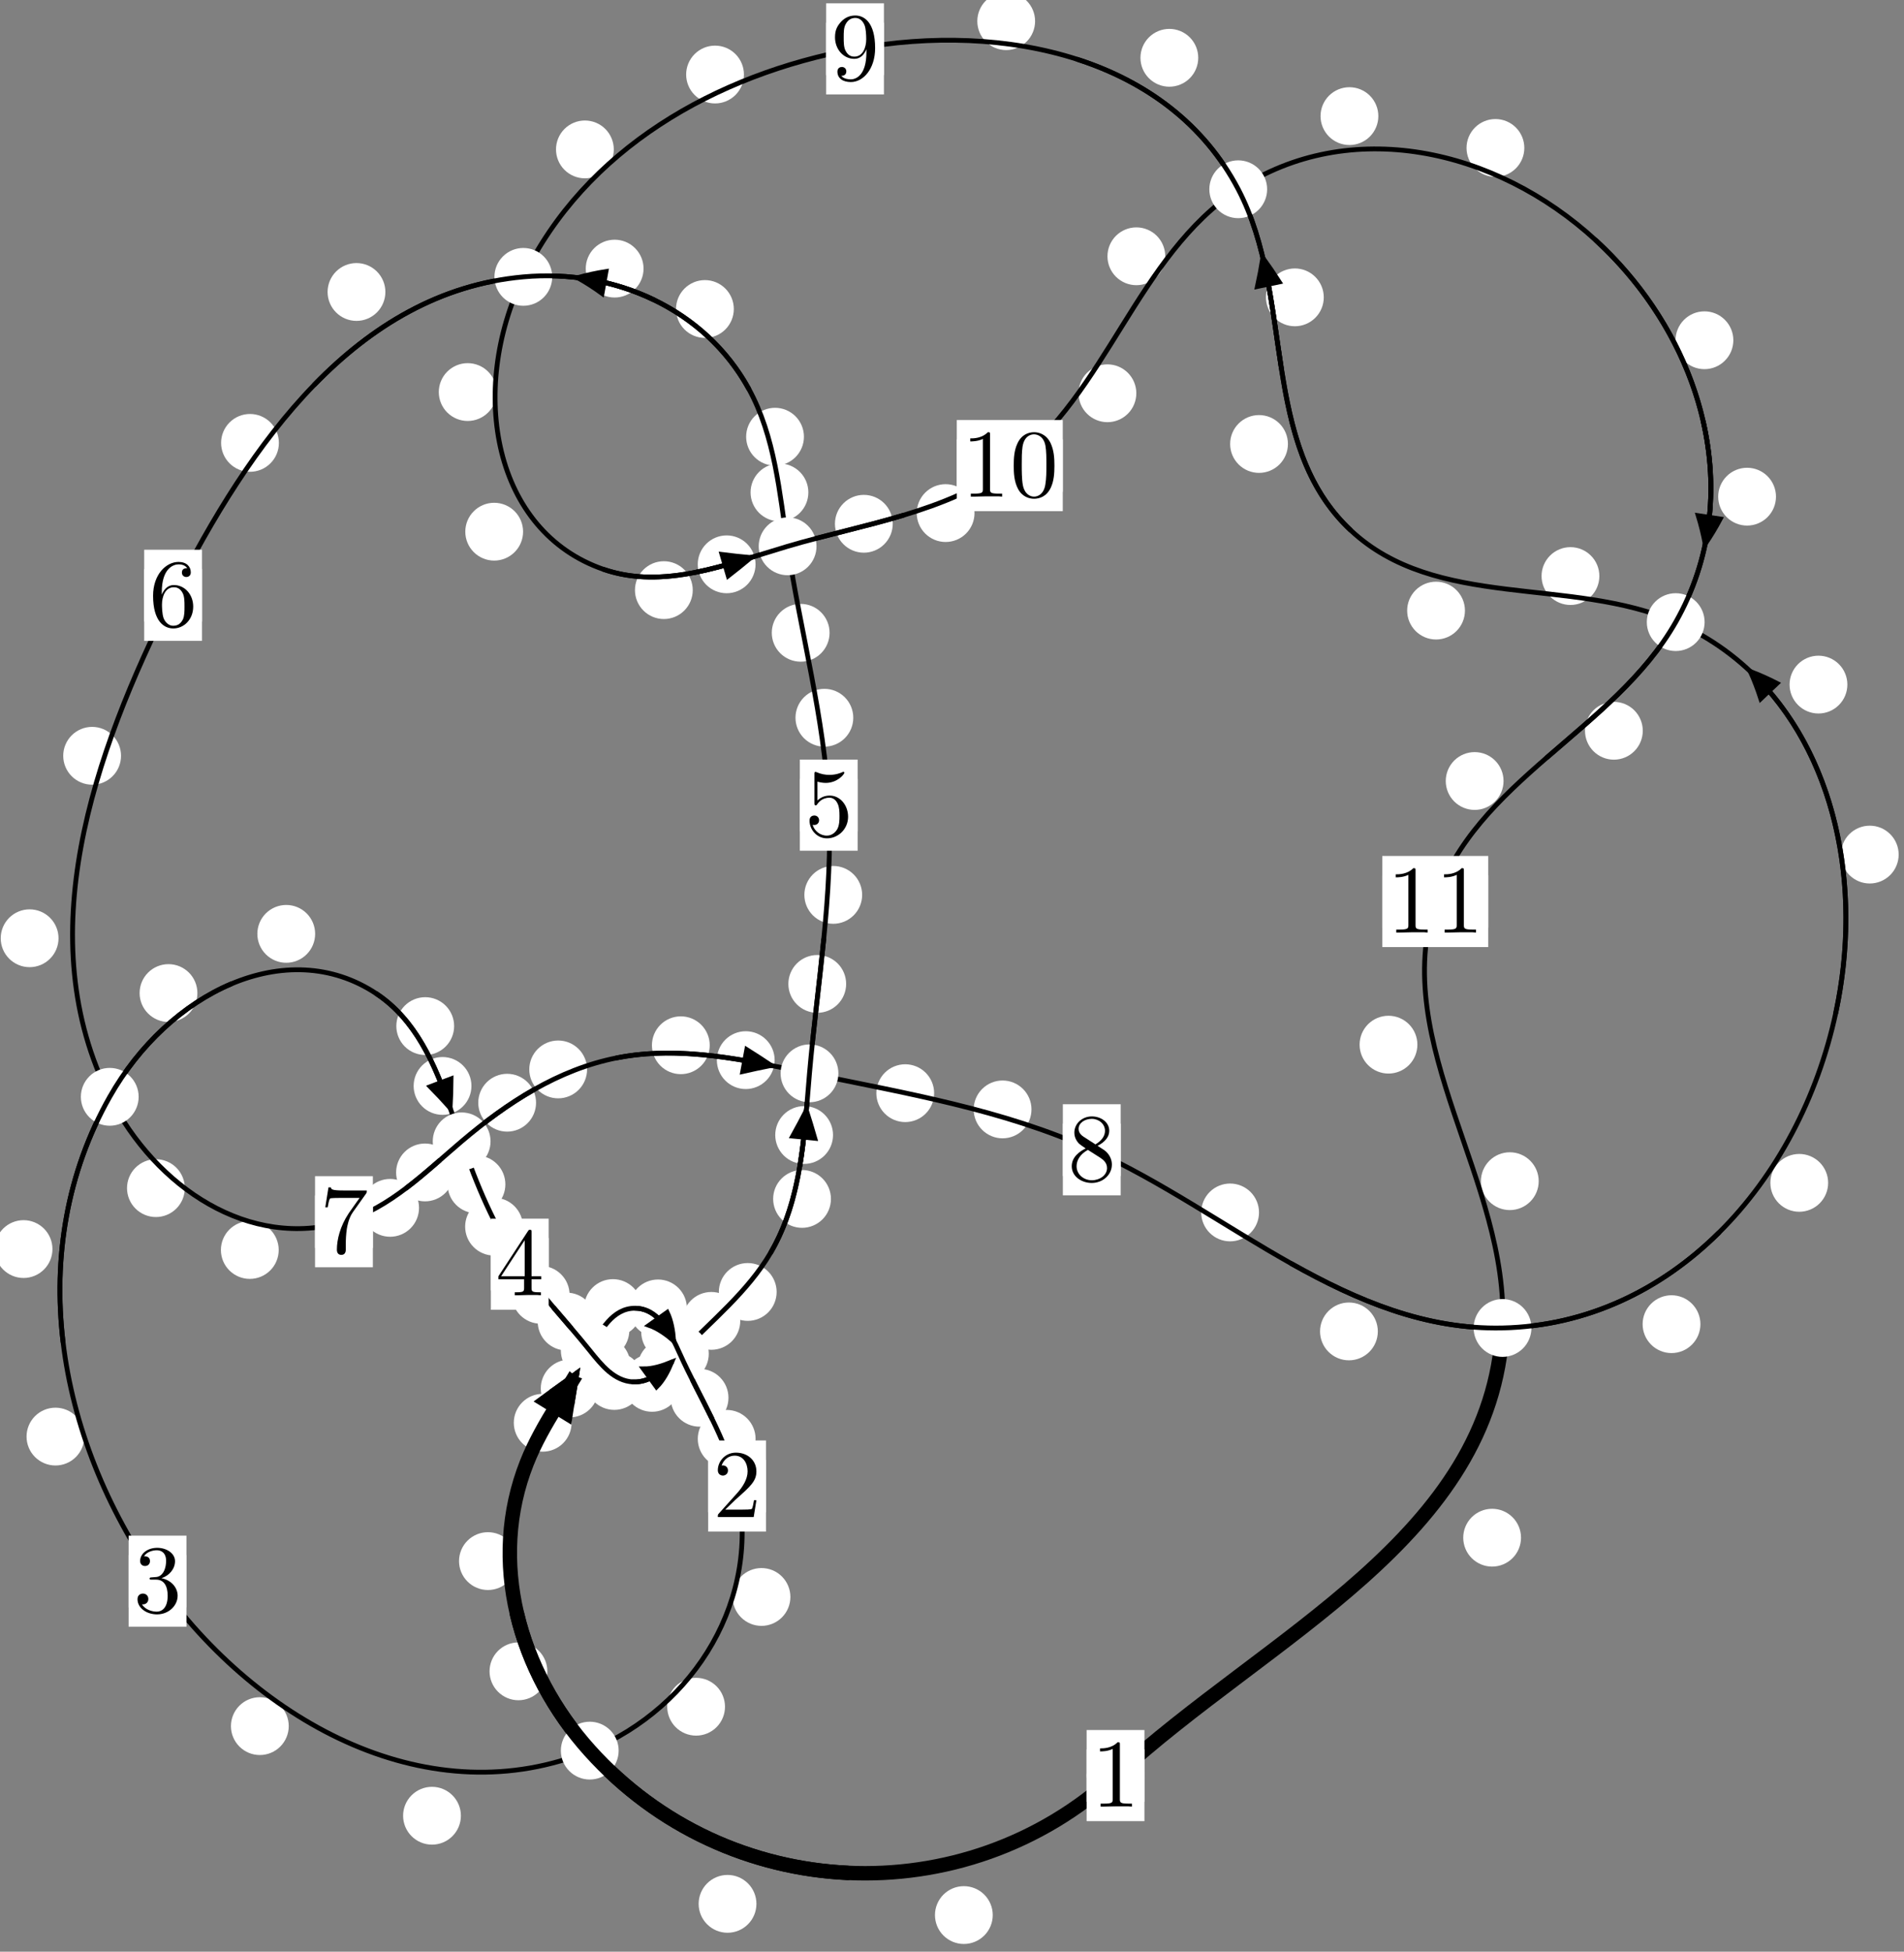 <?xml version="1.0"?>
<!-- Created by MetaPost 1.999 on 2021.07.06:0014 -->
<svg version="1.1" xmlns="http://www.w3.org/2000/svg" xmlns:xlink="http://www.w3.org/1999/xlink" width="196.937" height="201.791" viewBox="0 0 196.937 201.791">
<rect x="0" y="0" width="196.937" height="201.791" fill="#808080" stroke="none"/>
<!-- Original BoundingBox: -61.552109 -19.990860 135.385269 181.799789 -->
  <defs>
    <g transform="scale(0.01,0.01)" id="GLYPHcmr10_48">
      <path style="fill-rule: evenodd;" d="M460 -320C460 -400,455 -480,420 -554C374 -650,292 -666,250 -666C190 -666,117 -640,76 -547C44 -478,39 -400,39 -320C39 -245,43 -155,84 -79C127 2,200 22,249 22C303 22,379 1,423 -94C455 -163,460 -241,460 -320M249 -0C210 -0,151 -25,133 -121C122 -181,122 -273,122 -332C122 -396,122 -462,130 -516C149 -635,224 -644,249 -644C282 -644,348 -626,367 -527C377 -471,377 -395,377 -332C377 -257,377 -189,366 -125C351 -30,294 -0,249 -0"></path>
    </g>
    <g transform="scale(0.01,0.01)" id="GLYPHcmr10_49">
      <path style="fill-rule: evenodd;" d="M294 -640C294 -664,294 -666,271 -666C209 -602,121 -602,89 -602L89 -571C109 -571,168 -571,220 -597L220 -79C220 -43,217 -31,127 -31L95 -31L95 -0L257 -0L130 -3L217 -3L257 -3L297 -3L384 -3L419 -0L419 -31L387 -31C297 -31,294 -42,294 -79"></path>
    </g>
    <g transform="scale(0.01,0.01)" id="GLYPHcmr10_50">
      <path style="fill-rule: evenodd;" d="M127 -77L233 -180C389 -318,449 -372,449 -472C449 -586,359 -666,237 -666C124 -666,50 -574,50 -485C50 -429,100 -429,103 -429C120 -429,155 -441,155 -482C155 -508,137 -534,102 -534C94 -534,92 -534,89 -533C112 -598,166 -635,224 -635C315 -635,358 -554,358 -472C358 -392,308 -313,253 -251L61 -37C50 -26,50 -24,50 -0L421 -0L449 -174L424 -174C419 -144,412 -100,402 -85C395 -77,329 -77,307 -77"></path>
    </g>
    <g transform="scale(0.01,0.01)" id="GLYPHcmr10_51">
      <path style="fill-rule: evenodd;" d="M290 -352C372 -379,430 -449,430 -528C430 -610,342 -666,246 -666C145 -666,69 -606,69 -530C69 -497,91 -478,120 -478C151 -478,171 -500,171 -529C171 -579,124 -579,109 -579C140 -628,206 -641,242 -641C283 -641,338 -619,338 -529C338 -517,336 -459,310 -415C280 -367,246 -364,221 -363C213 -362,189 -360,182 -360C174 -359,167 -358,167 -348C167 -337,174 -337,191 -337L235 -337C317 -337,354 -269,354 -171C354 -35,285 -6,241 -6C198 -6,123 -23,88 -82C123 -77,154 -99,154 -137C154 -173,127 -193,98 -193C74 -193,42 -179,42 -135C42 -44,135 22,244 22C366 22,457 -69,457 -171C457 -253,394 -331,290 -352"></path>
    </g>
    <g transform="scale(0.01,0.01)" id="GLYPHcmr10_52">
      <path style="fill-rule: evenodd;" d="M294 -165L294 -78C294 -42,292 -31,218 -31L197 -31L197 -0L332 -0L238 -3L290 -3L332 -3L374 -3L427 -3L468 -0L468 -31L447 -31C373 -31,371 -42,371 -78L371 -165L471 -165L471 -196L371 -196L371 -651C371 -671,371 -677,355 -677C346 -677,343 -677,335 -665L28 -196L28 -165M300 -196L56 -196L300 -569"></path>
    </g>
    <g transform="scale(0.01,0.01)" id="GLYPHcmr10_53">
      <path style="fill-rule: evenodd;" d="M449 -201C449 -320,367 -420,259 -420C211 -420,168 -404,132 -369L132 -564C152 -558,185 -551,217 -551C340 -551,410 -642,410 -655C410 -661,407 -666,400 -666C399 -666,397 -666,392 -663C372 -654,323 -634,256 -634C216 -634,170 -641,123 -662C115 -665,113 -665,111 -665C101 -665,101 -657,101 -641L101 -345C101 -327,101 -319,115 -319C122 -319,124 -322,128 -328C139 -344,176 -398,257 -398C309 -398,334 -352,342 -334C358 -297,360 -258,360 -208C360 -173,360 -113,336 -71C312 -32,275 -6,229 -6C156 -6,99 -59,82 -118C85 -117,88 -116,99 -116C132 -116,149 -141,149 -165C149 -189,132 -214,99 -214C85 -214,50 -207,50 -161C50 -75,119 22,231 22C347 22,449 -74,449 -201"></path>
    </g>
    <g transform="scale(0.01,0.01)" id="GLYPHcmr10_54">
      <path style="fill-rule: evenodd;" d="M132 -328L132 -352C132 -605,256 -641,307 -641C331 -641,373 -635,395 -601C380 -601,340 -601,340 -556C340 -525,364 -510,386 -510C402 -510,432 -519,432 -558C432 -618,388 -666,305 -666C177 -666,42 -537,42 -316C42 -49,158 22,251 22C362 22,457 -72,457 -204C457 -331,368 -427,257 -427C189 -427,152 -376,132 -328M251 -6C188 -6,158 -66,152 -81C134 -128,134 -208,134 -226C134 -304,166 -404,256 -404C272 -404,318 -404,349 -342C367 -305,367 -254,367 -205C367 -157,367 -107,350 -71C320 -11,274 -6,251 -6"></path>
    </g>
    <g transform="scale(0.01,0.01)" id="GLYPHcmr10_55">
      <path style="fill-rule: evenodd;" d="M476 -609C485 -621,485 -623,485 -644L242 -644C120 -644,118 -657,114 -676L89 -676L56 -470L81 -470C84 -486,93 -549,106 -561C113 -567,191 -567,204 -567L411 -567C400 -551,321 -442,299 -409C209 -274,176 -135,176 -33C176 -23,176 22,222 22C268 22,268 -23,268 -33L268 -84C268 -139,271 -194,279 -248C283 -271,297 -357,341 -419"></path>
    </g>
    <g transform="scale(0.01,0.01)" id="GLYPHcmr10_56">
      <path style="fill-rule: evenodd;" d="M163 -457C117 -487,113 -521,113 -538C113 -599,178 -641,249 -641C322 -641,386 -589,386 -517C386 -460,347 -412,287 -377M309 -362C381 -399,430 -451,430 -517C430 -609,341 -666,250 -666C150 -666,69 -592,69 -499C69 -481,71 -436,113 -389C124 -377,161 -352,186 -335C128 -306,42 -250,42 -151C42 -45,144 22,249 22C362 22,457 -61,457 -168C457 -204,446 -249,408 -291C389 -312,373 -322,309 -362M209 -320L332 -242C360 -223,407 -193,407 -132C407 -58,332 -6,250 -6C164 -6,92 -68,92 -151C92 -209,124 -273,209 -320"></path>
    </g>
    <g transform="scale(0.01,0.01)" id="GLYPHcmr10_57">
      <path style="fill-rule: evenodd;" d="M367 -318L367 -286C367 -52,263 -6,205 -6C188 -6,134 -8,107 -42C151 -42,159 -71,159 -88C159 -119,135 -134,113 -134C97 -134,67 -125,67 -86C67 -19,121 22,206 22C335 22,457 -114,457 -329C457 -598,342 -666,253 -666C198 -666,149 -648,106 -603C65 -558,42 -516,42 -441C42 -316,130 -218,242 -218C303 -218,344 -260,367 -318M243 -241C227 -241,181 -241,150 -304C132 -341,132 -391,132 -440C132 -494,132 -541,153 -578C180 -628,218 -641,253 -641C299 -641,332 -607,349 -562C361 -530,365 -467,365 -421C365 -338,331 -241,243 -241"></path>
    </g>
  </defs>
  <path d="M102.683 198.002C102.683 197.209,102.368 196.449,101.808 195.889C101.247 195.328,100.487 195.013,99.694 195.013C98.902 195.013,98.142 195.328,97.581 195.889C97.021 196.449,96.706 197.209,96.706 198.002C96.706 198.795,97.021 199.555,97.581 200.115C98.142 200.676,98.902 200.991,99.694 200.991C100.487 200.991,101.247 200.676,101.808 200.115C102.368 199.555,102.683 198.795,102.683 198.002Z" style="fill: rgb(100%,100%,100%);stroke: none;"></path>
  <path d="M118.371 183.581C118.371 182.788,118.056 182.028,117.496 181.468C116.935 180.907,116.175 180.592,115.382 180.592C114.59 180.592,113.829 180.907,113.269 181.468C112.708 182.028,112.394 182.788,112.394 183.581C112.394 184.374,112.708 185.134,113.269 185.694C113.829 186.255,114.59 186.57,115.382 186.57C116.175 186.57,116.935 186.255,117.496 185.694C118.056 185.134,118.371 184.374,118.371 183.581Z" style="fill: rgb(100%,100%,100%);stroke: none;"></path>
  <path d="M56.613 172.801C56.613 172.008,56.298 171.248,55.738 170.688C55.177 170.127,54.417 169.812,53.624 169.812C52.832 169.812,52.071 170.127,51.511 170.688C50.95 171.248,50.636 172.008,50.636 172.801C50.636 173.594,50.95 174.354,51.511 174.914C52.071 175.475,52.832 175.79,53.624 175.79C54.417 175.79,55.177 175.475,55.738 174.914C56.298 174.354,56.613 173.594,56.613 172.801Z" style="fill: rgb(100%,100%,100%);stroke: none;"></path>
  <path d="M78.24 196.842C78.24 196.049,77.925 195.289,77.365 194.729C76.804 194.168,76.044 193.853,75.252 193.853C74.459 193.853,73.699 194.168,73.138 194.729C72.578 195.289,72.263 196.049,72.263 196.842C72.263 197.635,72.578 198.395,73.138 198.955C73.699 199.516,74.459 199.831,75.252 199.831C76.044 199.831,76.804 199.516,77.365 198.955C77.925 198.395,78.24 197.635,78.24 196.842Z" style="fill: rgb(100%,100%,100%);stroke: none;"></path>
  <path d="M59.122 147.102C59.122 146.31,58.807 145.55,58.246 144.989C57.686 144.429,56.926 144.114,56.133 144.114C55.34 144.114,54.58 144.429,54.02 144.989C53.459 145.55,53.144 146.31,53.144 147.102C53.144 147.895,53.459 148.655,54.02 149.216C54.58 149.776,55.34 150.091,56.133 150.091C56.926 150.091,57.686 149.776,58.246 149.216C58.807 148.655,59.122 147.895,59.122 147.102Z" style="fill: rgb(100%,100%,100%);stroke: none;"></path>
  <path d="M53.457 161.405C53.457 160.612,53.142 159.852,52.581 159.292C52.021 158.731,51.261 158.416,50.468 158.416C49.675 158.416,48.915 158.731,48.355 159.292C47.794 159.852,47.479 160.612,47.479 161.405C47.479 162.198,47.794 162.958,48.355 163.518C48.915 164.079,49.675 164.394,50.468 164.394C51.261 164.394,52.021 164.079,52.581 163.518C53.142 162.958,53.457 162.198,53.457 161.405Z" style="fill: rgb(100%,100%,100%);stroke: none;"></path>
  <path d="M65.093 137.539C65.093 136.747,64.779 135.986,64.218 135.426C63.658 134.865,62.897 134.55,62.105 134.55C61.312 134.55,60.552 134.865,59.991 135.426C59.431 135.986,59.116 136.747,59.116 137.539C59.116 138.332,59.431 139.092,59.991 139.653C60.552 140.213,61.312 140.528,62.105 140.528C62.897 140.528,63.658 140.213,64.218 139.653C64.779 139.092,65.093 138.332,65.093 137.539Z" style="fill: rgb(100%,100%,100%);stroke: none;"></path>
  <path d="M61.911 143.557C61.911 142.764,61.597 142.004,61.036 141.444C60.476 140.883,59.715 140.568,58.923 140.568C58.13 140.568,57.37 140.883,56.809 141.444C56.249 142.004,55.934 142.764,55.934 143.557C55.934 144.35,56.249 145.11,56.809 145.67C57.37 146.231,58.13 146.546,58.923 146.546C59.715 146.546,60.476 146.231,61.036 145.67C61.597 145.11,61.911 144.35,61.911 143.557Z" style="fill: rgb(100%,100%,100%);stroke: none;"></path>
  <path d="M71.05 135.28C71.05 134.487,70.735 133.727,70.174 133.167C69.614 132.606,68.854 132.291,68.061 132.291C67.268 132.291,66.508 132.606,65.948 133.167C65.387 133.727,65.072 134.487,65.072 135.28C65.072 136.073,65.387 136.833,65.948 137.393C66.508 137.954,67.268 138.269,68.061 138.269C68.854 138.269,69.614 137.954,70.174 137.393C70.735 136.833,71.05 136.073,71.05 135.28Z" style="fill: rgb(100%,100%,100%);stroke: none;"></path>
  <path d="M66.389 135.243C66.389 134.45,66.074 133.69,65.514 133.13C64.953 132.569,64.193 132.254,63.4 132.254C62.608 132.254,61.847 132.569,61.287 133.13C60.726 133.69,60.412 134.45,60.412 135.243C60.412 136.036,60.726 136.796,61.287 137.356C61.847 137.917,62.608 138.232,63.4 138.232C64.193 138.232,64.953 137.917,65.514 137.356C66.074 136.796,66.389 136.036,66.389 135.243Z" style="fill: rgb(100%,100%,100%);stroke: none;"></path>
  <path d="M75.347 144.517C75.347 143.725,75.032 142.964,74.471 142.404C73.911 141.843,73.151 141.529,72.358 141.529C71.565 141.529,70.805 141.843,70.245 142.404C69.684 142.964,69.369 143.725,69.369 144.517C69.369 145.31,69.684 146.07,70.245 146.631C70.805 147.191,71.565 147.506,72.358 147.506C73.151 147.506,73.911 147.191,74.471 146.631C75.032 146.07,75.347 145.31,75.347 144.517Z" style="fill: rgb(100%,100%,100%);stroke: none;"></path>
  <path d="M72.304 137.723C72.304 136.93,71.99 136.17,71.429 135.609C70.869 135.049,70.108 134.734,69.316 134.734C68.523 134.734,67.763 135.049,67.202 135.609C66.642 136.17,66.327 136.93,66.327 137.723C66.327 138.515,66.642 139.275,67.202 139.836C67.763 140.396,68.523 140.711,69.316 140.711C70.108 140.711,70.869 140.396,71.429 139.836C71.99 139.275,72.304 138.515,72.304 137.723Z" style="fill: rgb(100%,100%,100%);stroke: none;"></path>
  <path d="M81.753 165.113C81.753 164.32,81.438 163.56,80.877 162.999C80.317 162.439,79.557 162.124,78.764 162.124C77.971 162.124,77.211 162.439,76.651 162.999C76.09 163.56,75.775 164.32,75.775 165.113C75.775 165.905,76.09 166.666,76.651 167.226C77.211 167.787,77.971 168.102,78.764 168.102C79.557 168.102,80.317 167.787,80.877 167.226C81.438 166.666,81.753 165.905,81.753 165.113Z" style="fill: rgb(100%,100%,100%);stroke: none;"></path>
  <path d="M78.152 148.765C78.152 147.972,77.837 147.212,77.276 146.651C76.716 146.091,75.956 145.776,75.163 145.776C74.37 145.776,73.61 146.091,73.05 146.651C72.489 147.212,72.174 147.972,72.174 148.765C72.174 149.557,72.489 150.317,73.05 150.878C73.61 151.438,74.37 151.753,75.163 151.753C75.956 151.753,76.716 151.438,77.276 150.878C77.837 150.317,78.152 149.557,78.152 148.765Z" style="fill: rgb(100%,100%,100%);stroke: none;"></path>
  <path d="M47.672 187.732C47.672 186.939,47.357 186.179,46.796 185.619C46.236 185.058,45.476 184.743,44.683 184.743C43.89 184.743,43.13 185.058,42.57 185.619C42.009 186.179,41.694 186.939,41.694 187.732C41.694 188.525,42.009 189.285,42.57 189.845C43.13 190.406,43.89 190.721,44.683 190.721C45.476 190.721,46.236 190.406,46.796 189.845C47.357 189.285,47.672 188.525,47.672 187.732Z" style="fill: rgb(100%,100%,100%);stroke: none;"></path>
  <path d="M74.989 176.461C74.989 175.669,74.674 174.908,74.114 174.348C73.553 173.788,72.793 173.473,72.001 173.473C71.208 173.473,70.448 173.788,69.887 174.348C69.327 174.908,69.012 175.669,69.012 176.461C69.012 177.254,69.327 178.014,69.887 178.575C70.448 179.135,71.208 179.45,72.001 179.45C72.793 179.45,73.553 179.135,74.114 178.575C74.674 178.014,74.989 177.254,74.989 176.461Z" style="fill: rgb(100%,100%,100%);stroke: none;"></path>
  <path d="M8.723 148.531C8.723 147.739,8.408 146.978,7.848 146.418C7.287 145.857,6.527 145.543,5.735 145.543C4.942 145.543,4.182 145.857,3.621 146.418C3.061 146.978,2.746 147.739,2.746 148.531C2.746 149.324,3.061 150.084,3.621 150.645C4.182 151.205,4.942 151.52,5.735 151.52C6.527 151.52,7.287 151.205,7.848 150.645C8.408 150.084,8.723 149.324,8.723 148.531Z" style="fill: rgb(100%,100%,100%);stroke: none;"></path>
  <path d="M29.865 178.467C29.865 177.674,29.55 176.914,28.989 176.354C28.429 175.793,27.669 175.478,26.876 175.478C26.083 175.478,25.323 175.793,24.763 176.354C24.202 176.914,23.887 177.674,23.887 178.467C23.887 179.26,24.202 180.02,24.763 180.58C25.323 181.141,26.083 181.456,26.876 181.456C27.669 181.456,28.429 181.141,28.989 180.58C29.55 180.02,29.865 179.26,29.865 178.467Z" style="fill: rgb(100%,100%,100%);stroke: none;"></path>
  <path d="M20.417 102.674C20.417 101.881,20.102 101.121,19.542 100.561C18.981 100,18.221 99.685,17.428 99.685C16.636 99.685,15.875 100,15.315 100.561C14.755 101.121,14.44 101.881,14.44 102.674C14.44 103.467,14.755 104.227,15.315 104.787C15.875 105.348,16.636 105.663,17.428 105.663C18.221 105.663,18.981 105.348,19.542 104.787C20.102 104.227,20.417 103.467,20.417 102.674Z" style="fill: rgb(100%,100%,100%);stroke: none;"></path>
  <path d="M5.425 129.144C5.425 128.351,5.11 127.591,4.55 127.031C3.989 126.47,3.229 126.155,2.437 126.155C1.644 126.155,0.884 126.47,0.323 127.031C-0.237 127.591,-0.552 128.351,-0.552 129.144C-0.552 129.937,-0.237 130.697,0.323 131.257C0.884 131.818,1.644 132.133,2.437 132.133C3.229 132.133,3.989 131.818,4.55 131.257C5.11 130.697,5.425 129.937,5.425 129.144Z" style="fill: rgb(100%,100%,100%);stroke: none;"></path>
  <path d="M46.972 106.089C46.972 105.297,46.657 104.536,46.096 103.976C45.536 103.416,44.775 103.101,43.983 103.101C43.19 103.101,42.43 103.416,41.869 103.976C41.309 104.536,40.994 105.297,40.994 106.089C40.994 106.882,41.309 107.642,41.869 108.203C42.43 108.763,43.19 109.078,43.983 109.078C44.775 109.078,45.536 108.763,46.096 108.203C46.657 107.642,46.972 106.882,46.972 106.089Z" style="fill: rgb(100%,100%,100%);stroke: none;"></path>
  <path d="M32.596 96.553C32.596 95.761,32.281 95.001,31.721 94.44C31.16 93.88,30.4 93.565,29.607 93.565C28.815 93.565,28.054 93.88,27.494 94.44C26.933 95.001,26.619 95.761,26.619 96.553C26.619 97.346,26.933 98.106,27.494 98.667C28.054 99.227,28.815 99.542,29.607 99.542C30.4 99.542,31.16 99.227,31.721 98.667C32.281 98.106,32.596 97.346,32.596 96.553Z" style="fill: rgb(100%,100%,100%);stroke: none;"></path>
  <path d="M52.272 122.454C52.272 121.662,51.957 120.901,51.396 120.341C50.836 119.781,50.076 119.466,49.283 119.466C48.49 119.466,47.73 119.781,47.17 120.341C46.609 120.901,46.294 121.662,46.294 122.454C46.294 123.247,46.609 124.007,47.17 124.568C47.73 125.128,48.49 125.443,49.283 125.443C50.076 125.443,50.836 125.128,51.396 124.568C51.957 124.007,52.272 123.247,52.272 122.454Z" style="fill: rgb(100%,100%,100%);stroke: none;"></path>
  <path d="M48.763 112.277C48.763 111.484,48.448 110.724,47.887 110.163C47.327 109.603,46.567 109.288,45.774 109.288C44.981 109.288,44.221 109.603,43.661 110.163C43.1 110.724,42.785 111.484,42.785 112.277C42.785 113.069,43.1 113.829,43.661 114.39C44.221 114.95,44.981 115.265,45.774 115.265C46.567 115.265,47.327 114.95,47.887 114.39C48.448 113.829,48.763 113.069,48.763 112.277Z" style="fill: rgb(100%,100%,100%);stroke: none;"></path>
  <path d="M58.915 133.872C58.915 133.079,58.6 132.319,58.039 131.759C57.479 131.198,56.719 130.883,55.926 130.883C55.133 130.883,54.373 131.198,53.813 131.759C53.252 132.319,52.937 133.079,52.937 133.872C52.937 134.665,53.252 135.425,53.813 135.985C54.373 136.546,55.133 136.861,55.926 136.861C56.719 136.861,57.479 136.546,58.039 135.985C58.6 135.425,58.915 134.665,58.915 133.872Z" style="fill: rgb(100%,100%,100%);stroke: none;"></path>
  <path d="M54.089 126.825C54.089 126.033,53.774 125.272,53.213 124.712C52.653 124.151,51.893 123.837,51.1 123.837C50.307 123.837,49.547 124.151,48.987 124.712C48.426 125.272,48.111 126.033,48.111 126.825C48.111 127.618,48.426 128.378,48.987 128.939C49.547 129.499,50.307 129.814,51.1 129.814C51.893 129.814,52.653 129.499,53.213 128.939C53.774 128.378,54.089 127.618,54.089 126.825Z" style="fill: rgb(100%,100%,100%);stroke: none;"></path>
  <path d="M65.204 141.145C65.204 140.353,64.889 139.593,64.328 139.032C63.768 138.472,63.008 138.157,62.215 138.157C61.422 138.157,60.662 138.472,60.102 139.032C59.541 139.593,59.226 140.353,59.226 141.145C59.226 141.938,59.541 142.698,60.102 143.259C60.662 143.819,61.422 144.134,62.215 144.134C63.008 144.134,63.768 143.819,64.328 143.259C64.889 142.698,65.204 141.938,65.204 141.145Z" style="fill: rgb(100%,100%,100%);stroke: none;"></path>
  <path d="M61.594 136.638C61.594 135.845,61.279 135.085,60.718 134.524C60.158 133.964,59.398 133.649,58.605 133.649C57.812 133.649,57.052 133.964,56.492 134.524C55.931 135.085,55.616 135.845,55.616 136.638C55.616 137.43,55.931 138.191,56.492 138.751C57.052 139.312,57.812 139.627,58.605 139.627C59.398 139.627,60.158 139.312,60.718 138.751C61.279 138.191,61.594 137.43,61.594 136.638Z" style="fill: rgb(100%,100%,100%);stroke: none;"></path>
  <path d="M70.435 142.977C70.435 142.184,70.12 141.424,69.56 140.863C68.999 140.303,68.239 139.988,67.446 139.988C66.654 139.988,65.894 140.303,65.333 140.863C64.773 141.424,64.458 142.184,64.458 142.977C64.458 143.769,64.773 144.53,65.333 145.09C65.894 145.65,66.654 145.965,67.446 145.965C68.239 145.965,68.999 145.65,69.56 145.09C70.12 144.53,70.435 143.769,70.435 142.977Z" style="fill: rgb(100%,100%,100%);stroke: none;"></path>
  <path d="M66.527 142.781C66.527 141.989,66.212 141.229,65.652 140.668C65.091 140.108,64.331 139.793,63.539 139.793C62.746 139.793,61.986 140.108,61.425 140.668C60.865 141.229,60.55 141.989,60.55 142.781C60.55 143.574,60.865 144.334,61.425 144.895C61.986 145.455,62.746 145.77,63.539 145.77C64.331 145.77,65.091 145.455,65.652 144.895C66.212 144.334,66.527 143.574,66.527 142.781Z" style="fill: rgb(100%,100%,100%);stroke: none;"></path>
  <path d="M76.567 136.568C76.567 135.776,76.252 135.016,75.692 134.455C75.131 133.895,74.371 133.58,73.579 133.58C72.786 133.58,72.026 133.895,71.465 134.455C70.905 135.016,70.59 135.776,70.59 136.568C70.59 137.361,70.905 138.121,71.465 138.682C72.026 139.242,72.786 139.557,73.579 139.557C74.371 139.557,75.131 139.242,75.692 138.682C76.252 138.121,76.567 137.361,76.567 136.568Z" style="fill: rgb(100%,100%,100%);stroke: none;"></path>
  <path d="M71.931 141.409C71.931 140.616,71.616 139.856,71.055 139.296C70.495 138.735,69.735 138.42,68.942 138.42C68.149 138.42,67.389 138.735,66.829 139.296C66.268 139.856,65.953 140.616,65.953 141.409C65.953 142.202,66.268 142.962,66.829 143.522C67.389 144.083,68.149 144.398,68.942 144.398C69.735 144.398,70.495 144.083,71.055 143.522C71.616 142.962,71.931 142.202,71.931 141.409Z" style="fill: rgb(100%,100%,100%);stroke: none;"></path>
  <path d="M85.947 123.958C85.947 123.165,85.632 122.405,85.072 121.845C84.511 121.284,83.751 120.969,82.958 120.969C82.166 120.969,81.405 121.284,80.845 121.845C80.284 122.405,79.97 123.165,79.97 123.958C79.97 124.751,80.284 125.511,80.845 126.071C81.405 126.632,82.166 126.947,82.958 126.947C83.751 126.947,84.511 126.632,85.072 126.071C85.632 125.511,85.947 124.751,85.947 123.958Z" style="fill: rgb(100%,100%,100%);stroke: none;"></path>
  <path d="M80.33 133.578C80.33 132.785,80.015 132.025,79.455 131.465C78.894 130.904,78.134 130.589,77.341 130.589C76.549 130.589,75.789 130.904,75.228 131.465C74.668 132.025,74.353 132.785,74.353 133.578C74.353 134.371,74.668 135.131,75.228 135.691C75.789 136.252,76.549 136.567,77.341 136.567C78.134 136.567,78.894 136.252,79.455 135.691C80.015 135.131,80.33 134.371,80.33 133.578Z" style="fill: rgb(100%,100%,100%);stroke: none;"></path>
  <path d="M87.52 101.73C87.52 100.937,87.205 100.177,86.645 99.616C86.084 99.056,85.324 98.741,84.532 98.741C83.739 98.741,82.979 99.056,82.418 99.616C81.858 100.177,81.543 100.937,81.543 101.73C81.543 102.522,81.858 103.283,82.418 103.843C82.979 104.403,83.739 104.718,84.532 104.718C85.324 104.718,86.084 104.403,86.645 103.843C87.205 103.283,87.52 102.522,87.52 101.73Z" style="fill: rgb(100%,100%,100%);stroke: none;"></path>
  <path d="M86.163 117.352C86.163 116.559,85.848 115.799,85.288 115.238C84.727 114.678,83.967 114.363,83.174 114.363C82.382 114.363,81.622 114.678,81.061 115.238C80.501 115.799,80.186 116.559,80.186 117.352C80.186 118.144,80.501 118.905,81.061 119.465C81.622 120.026,82.382 120.34,83.174 120.34C83.967 120.34,84.727 120.026,85.288 119.465C85.848 118.905,86.163 118.144,86.163 117.352Z" style="fill: rgb(100%,100%,100%);stroke: none;"></path>
  <path d="M88.257 74.209C88.257 73.416,87.943 72.656,87.382 72.095C86.822 71.535,86.061 71.22,85.269 71.22C84.476 71.22,83.716 71.535,83.155 72.095C82.595 72.656,82.28 73.416,82.28 74.209C82.28 75.001,82.595 75.761,83.155 76.322C83.716 76.882,84.476 77.197,85.269 77.197C86.061 77.197,86.822 76.882,87.382 76.322C87.943 75.761,88.257 75.001,88.257 74.209Z" style="fill: rgb(100%,100%,100%);stroke: none;"></path>
  <path d="M89.175 92.523C89.175 91.73,88.86 90.97,88.3 90.41C87.739 89.849,86.979 89.534,86.186 89.534C85.394 89.534,84.634 89.849,84.073 90.41C83.513 90.97,83.198 91.73,83.198 92.523C83.198 93.316,83.513 94.076,84.073 94.636C84.634 95.197,85.394 95.512,86.186 95.512C86.979 95.512,87.739 95.197,88.3 94.636C88.86 94.076,89.175 93.316,89.175 92.523Z" style="fill: rgb(100%,100%,100%);stroke: none;"></path>
  <path d="M83.611 50.91C83.611 50.117,83.296 49.357,82.736 48.797C82.175 48.236,81.415 47.921,80.622 47.921C79.83 47.921,79.07 48.236,78.509 48.797C77.949 49.357,77.634 50.117,77.634 50.91C77.634 51.703,77.949 52.463,78.509 53.023C79.07 53.584,79.83 53.899,80.622 53.899C81.415 53.899,82.175 53.584,82.736 53.023C83.296 52.463,83.611 51.703,83.611 50.91Z" style="fill: rgb(100%,100%,100%);stroke: none;"></path>
  <path d="M85.806 65.425C85.806 64.633,85.491 63.873,84.93 63.312C84.37 62.752,83.61 62.437,82.817 62.437C82.024 62.437,81.264 62.752,80.704 63.312C80.143 63.873,79.828 64.633,79.828 65.425C79.828 66.218,80.143 66.978,80.704 67.539C81.264 68.099,82.024 68.414,82.817 68.414C83.61 68.414,84.37 68.099,84.93 67.539C85.491 66.978,85.806 66.218,85.806 65.425Z" style="fill: rgb(100%,100%,100%);stroke: none;"></path>
  <path d="M75.901 31.948C75.901 31.156,75.586 30.395,75.026 29.835C74.465 29.274,73.705 28.959,72.912 28.959C72.12 28.959,71.359 29.274,70.799 29.835C70.238 30.395,69.924 31.156,69.924 31.948C69.924 32.741,70.238 33.501,70.799 34.062C71.359 34.622,72.12 34.937,72.912 34.937C73.705 34.937,74.465 34.622,75.026 34.062C75.586 33.501,75.901 32.741,75.901 31.948Z" style="fill: rgb(100%,100%,100%);stroke: none;"></path>
  <path d="M83.154 45.153C83.154 44.36,82.839 43.6,82.279 43.04C81.718 42.479,80.958 42.164,80.165 42.164C79.372 42.164,78.612 42.479,78.052 43.04C77.491 43.6,77.176 44.36,77.176 45.153C77.176 45.946,77.491 46.706,78.052 47.266C78.612 47.827,79.372 48.142,80.165 48.142C80.958 48.142,81.718 47.827,82.279 47.266C82.839 46.706,83.154 45.946,83.154 45.153Z" style="fill: rgb(100%,100%,100%);stroke: none;"></path>
  <path d="M39.861 30.188C39.861 29.395,39.546 28.635,38.986 28.075C38.425 27.514,37.665 27.199,36.873 27.199C36.08 27.199,35.32 27.514,34.759 28.075C34.199 28.635,33.884 29.395,33.884 30.188C33.884 30.981,34.199 31.741,34.759 32.301C35.32 32.862,36.08 33.177,36.873 33.177C37.665 33.177,38.425 32.862,38.986 32.301C39.546 31.741,39.861 30.981,39.861 30.188Z" style="fill: rgb(100%,100%,100%);stroke: none;"></path>
  <path d="M66.564 27.772C66.564 26.979,66.249 26.219,65.688 25.659C65.128 25.098,64.368 24.783,63.575 24.783C62.782 24.783,62.022 25.098,61.462 25.659C60.901 26.219,60.586 26.979,60.586 27.772C60.586 28.565,60.901 29.325,61.462 29.885C62.022 30.446,62.782 30.761,63.575 30.761C64.368 30.761,65.128 30.446,65.688 29.885C66.249 29.325,66.564 28.565,66.564 27.772Z" style="fill: rgb(100%,100%,100%);stroke: none;"></path>
  <path d="M12.518 78.143C12.518 77.35,12.203 76.59,11.642 76.029C11.082 75.469,10.322 75.154,9.529 75.154C8.736 75.154,7.976 75.469,7.416 76.029C6.855 76.59,6.54 77.35,6.54 78.143C6.54 78.935,6.855 79.696,7.416 80.256C7.976 80.817,8.736 81.131,9.529 81.131C10.322 81.131,11.082 80.817,11.642 80.256C12.203 79.696,12.518 78.935,12.518 78.143Z" style="fill: rgb(100%,100%,100%);stroke: none;"></path>
  <path d="M28.847 45.791C28.847 44.998,28.532 44.238,27.971 43.678C27.411 43.117,26.651 42.802,25.858 42.802C25.065 42.802,24.305 43.117,23.745 43.678C23.184 44.238,22.869 44.998,22.869 45.791C22.869 46.584,23.184 47.344,23.745 47.904C24.305 48.465,25.065 48.78,25.858 48.78C26.651 48.78,27.411 48.465,27.971 47.904C28.532 47.344,28.847 46.584,28.847 45.791Z" style="fill: rgb(100%,100%,100%);stroke: none;"></path>
  <path d="M19.115 122.843C19.115 122.05,18.8 121.29,18.24 120.73C17.679 120.169,16.919 119.854,16.126 119.854C15.334 119.854,14.573 120.169,14.013 120.73C13.453 121.29,13.138 122.05,13.138 122.843C13.138 123.636,13.453 124.396,14.013 124.956C14.573 125.517,15.334 125.832,16.126 125.832C16.919 125.832,17.679 125.517,18.24 124.956C18.8 124.396,19.115 123.636,19.115 122.843Z" style="fill: rgb(100%,100%,100%);stroke: none;"></path>
  <path d="M6.052 97.008C6.052 96.215,5.737 95.455,5.176 94.895C4.616 94.334,3.856 94.019,3.063 94.019C2.27 94.019,1.51 94.334,0.95 94.895C0.389 95.455,0.074 96.215,0.074 97.008C0.074 97.801,0.389 98.561,0.95 99.121C1.51 99.682,2.27 99.997,3.063 99.997C3.856 99.997,4.616 99.682,5.176 99.121C5.737 98.561,6.052 97.801,6.052 97.008Z" style="fill: rgb(100%,100%,100%);stroke: none;"></path>
  <path d="M43.341 124.882C43.341 124.089,43.026 123.329,42.465 122.769C41.905 122.208,41.145 121.893,40.352 121.893C39.559 121.893,38.799 122.208,38.239 122.769C37.678 123.329,37.363 124.089,37.363 124.882C37.363 125.675,37.678 126.435,38.239 126.995C38.799 127.556,39.559 127.871,40.352 127.871C41.145 127.871,41.905 127.556,42.465 126.995C43.026 126.435,43.341 125.675,43.341 124.882Z" style="fill: rgb(100%,100%,100%);stroke: none;"></path>
  <path d="M28.827 129.239C28.827 128.446,28.512 127.686,27.952 127.125C27.391 126.565,26.631 126.25,25.838 126.25C25.046 126.25,24.285 126.565,23.725 127.125C23.164 127.686,22.849 128.446,22.849 129.239C22.849 130.031,23.164 130.791,23.725 131.352C24.285 131.912,25.046 132.227,25.838 132.227C26.631 132.227,27.391 131.912,27.952 131.352C28.512 130.791,28.827 130.031,28.827 129.239Z" style="fill: rgb(100%,100%,100%);stroke: none;"></path>
  <path d="M55.446 114.013C55.446 113.22,55.131 112.46,54.57 111.899C54.01 111.339,53.25 111.024,52.457 111.024C51.664 111.024,50.904 111.339,50.344 111.899C49.783 112.46,49.468 113.22,49.468 114.013C49.468 114.805,49.783 115.565,50.344 116.126C50.904 116.686,51.664 117.001,52.457 117.001C53.25 117.001,54.01 116.686,54.57 116.126C55.131 115.565,55.446 114.805,55.446 114.013Z" style="fill: rgb(100%,100%,100%);stroke: none;"></path>
  <path d="M46.948 121.221C46.948 120.429,46.633 119.668,46.073 119.108C45.513 118.547,44.752 118.232,43.96 118.232C43.167 118.232,42.407 118.547,41.846 119.108C41.286 119.668,40.971 120.429,40.971 121.221C40.971 122.014,41.286 122.774,41.846 123.335C42.407 123.895,43.167 124.21,43.96 124.21C44.752 124.21,45.513 123.895,46.073 123.335C46.633 122.774,46.948 122.014,46.948 121.221Z" style="fill: rgb(100%,100%,100%);stroke: none;"></path>
  <path d="M73.409 108.07C73.409 107.278,73.094 106.518,72.533 105.957C71.973 105.397,71.212 105.082,70.42 105.082C69.627 105.082,68.867 105.397,68.306 105.957C67.746 106.518,67.431 107.278,67.431 108.07C67.431 108.863,67.746 109.623,68.306 110.184C68.867 110.744,69.627 111.059,70.42 111.059C71.212 111.059,71.973 110.744,72.533 110.184C73.094 109.623,73.409 108.863,73.409 108.07Z" style="fill: rgb(100%,100%,100%);stroke: none;"></path>
  <path d="M60.724 110.57C60.724 109.777,60.409 109.017,59.849 108.457C59.288 107.896,58.528 107.581,57.735 107.581C56.943 107.581,56.182 107.896,55.622 108.457C55.061 109.017,54.746 109.777,54.746 110.57C54.746 111.363,55.061 112.123,55.622 112.683C56.182 113.244,56.943 113.559,57.735 113.559C58.528 113.559,59.288 113.244,59.849 112.683C60.409 112.123,60.724 111.363,60.724 110.57Z" style="fill: rgb(100%,100%,100%);stroke: none;"></path>
  <path d="M96.621 113.025C96.621 112.233,96.306 111.473,95.745 110.912C95.185 110.352,94.425 110.037,93.632 110.037C92.839 110.037,92.079 110.352,91.519 110.912C90.958 111.473,90.643 112.233,90.643 113.025C90.643 113.818,90.958 114.578,91.519 115.139C92.079 115.699,92.839 116.014,93.632 116.014C94.425 116.014,95.185 115.699,95.745 115.139C96.306 114.578,96.621 113.818,96.621 113.025Z" style="fill: rgb(100%,100%,100%);stroke: none;"></path>
  <path d="M80.124 109.61C80.124 108.817,79.809 108.057,79.249 107.497C78.688 106.936,77.928 106.621,77.135 106.621C76.343 106.621,75.582 106.936,75.022 107.497C74.462 108.057,74.147 108.817,74.147 109.61C74.147 110.403,74.462 111.163,75.022 111.723C75.582 112.284,76.343 112.599,77.135 112.599C77.928 112.599,78.688 112.284,79.249 111.723C79.809 111.163,80.124 110.403,80.124 109.61Z" style="fill: rgb(100%,100%,100%);stroke: none;"></path>
  <path d="M130.224 125.356C130.224 124.564,129.909 123.804,129.348 123.243C128.788 122.683,128.027 122.368,127.235 122.368C126.442 122.368,125.682 122.683,125.121 123.243C124.561 123.804,124.246 124.564,124.246 125.356C124.246 126.149,124.561 126.909,125.121 127.47C125.682 128.03,126.442 128.345,127.235 128.345C128.027 128.345,128.788 128.03,129.348 127.47C129.909 126.909,130.224 126.149,130.224 125.356Z" style="fill: rgb(100%,100%,100%);stroke: none;"></path>
  <path d="M106.689 114.704C106.689 113.911,106.374 113.151,105.814 112.591C105.253 112.03,104.493 111.715,103.7 111.715C102.908 111.715,102.147 112.03,101.587 112.591C101.026 113.151,100.711 113.911,100.711 114.704C100.711 115.497,101.026 116.257,101.587 116.817C102.147 117.378,102.908 117.693,103.7 117.693C104.493 117.693,105.253 117.378,105.814 116.817C106.374 116.257,106.689 115.497,106.689 114.704Z" style="fill: rgb(100%,100%,100%);stroke: none;"></path>
  <path d="M175.88 136.908C175.88 136.115,175.565 135.355,175.004 134.795C174.444 134.234,173.684 133.919,172.891 133.919C172.098 133.919,171.338 134.234,170.778 134.795C170.217 135.355,169.902 136.115,169.902 136.908C169.902 137.701,170.217 138.461,170.778 139.021C171.338 139.582,172.098 139.897,172.891 139.897C173.684 139.897,174.444 139.582,175.004 139.021C175.565 138.461,175.88 137.701,175.88 136.908Z" style="fill: rgb(100%,100%,100%);stroke: none;"></path>
  <path d="M142.513 137.657C142.513 136.864,142.198 136.104,141.638 135.544C141.077 134.983,140.317 134.668,139.525 134.668C138.732 134.668,137.972 134.983,137.411 135.544C136.851 136.104,136.536 136.864,136.536 137.657C136.536 138.45,136.851 139.21,137.411 139.77C137.972 140.331,138.732 140.646,139.525 140.646C140.317 140.646,141.077 140.331,141.638 139.77C142.198 139.21,142.513 138.45,142.513 137.657Z" style="fill: rgb(100%,100%,100%);stroke: none;"></path>
  <path d="M196.385 88.357C196.385 87.564,196.07 86.804,195.51 86.244C194.949 85.683,194.189 85.368,193.397 85.368C192.604 85.368,191.844 85.683,191.283 86.244C190.723 86.804,190.408 87.564,190.408 88.357C190.408 89.15,190.723 89.91,191.283 90.47C191.844 91.031,192.604 91.346,193.397 91.346C194.189 91.346,194.949 91.031,195.51 90.47C196.07 89.91,196.385 89.15,196.385 88.357Z" style="fill: rgb(100%,100%,100%);stroke: none;"></path>
  <path d="M189.091 122.298C189.091 121.505,188.776 120.745,188.216 120.185C187.655 119.624,186.895 119.309,186.102 119.309C185.31 119.309,184.55 119.624,183.989 120.185C183.429 120.745,183.114 121.505,183.114 122.298C183.114 123.091,183.429 123.851,183.989 124.411C184.55 124.972,185.31 125.287,186.102 125.287C186.895 125.287,187.655 124.972,188.216 124.411C188.776 123.851,189.091 123.091,189.091 122.298Z" style="fill: rgb(100%,100%,100%);stroke: none;"></path>
  <path d="M165.427 59.56C165.427 58.767,165.112 58.007,164.551 57.447C163.991 56.886,163.231 56.571,162.438 56.571C161.645 56.571,160.885 56.886,160.325 57.447C159.764 58.007,159.449 58.767,159.449 59.56C159.449 60.353,159.764 61.113,160.325 61.673C160.885 62.234,161.645 62.549,162.438 62.549C163.231 62.549,163.991 62.234,164.551 61.673C165.112 61.113,165.427 60.353,165.427 59.56Z" style="fill: rgb(100%,100%,100%);stroke: none;"></path>
  <path d="M191.079 70.781C191.079 69.988,190.764 69.228,190.203 68.668C189.643 68.107,188.883 67.792,188.09 67.792C187.297 67.792,186.537 68.107,185.977 68.668C185.416 69.228,185.101 69.988,185.101 70.781C185.101 71.574,185.416 72.334,185.977 72.894C186.537 73.455,187.297 73.77,188.09 73.77C188.883 73.77,189.643 73.455,190.203 72.894C190.764 72.334,191.079 71.574,191.079 70.781Z" style="fill: rgb(100%,100%,100%);stroke: none;"></path>
  <path d="M133.215 45.904C133.215 45.112,132.9 44.351,132.34 43.791C131.779 43.23,131.019 42.915,130.226 42.915C129.434 42.915,128.673 43.23,128.113 43.791C127.552 44.351,127.237 45.112,127.237 45.904C127.237 46.697,127.552 47.457,128.113 48.018C128.673 48.578,129.434 48.893,130.226 48.893C131.019 48.893,131.779 48.578,132.34 48.018C132.9 47.457,133.215 46.697,133.215 45.904Z" style="fill: rgb(100%,100%,100%);stroke: none;"></path>
  <path d="M151.524 63.131C151.524 62.338,151.209 61.578,150.649 61.017C150.088 60.457,149.328 60.142,148.535 60.142C147.743 60.142,146.982 60.457,146.422 61.017C145.862 61.578,145.547 62.338,145.547 63.131C145.547 63.923,145.862 64.683,146.422 65.244C146.982 65.804,147.743 66.119,148.535 66.119C149.328 66.119,150.088 65.804,150.649 65.244C151.209 64.683,151.524 63.923,151.524 63.131Z" style="fill: rgb(100%,100%,100%);stroke: none;"></path>
  <path d="M123.938 5.976C123.938 5.183,123.623 4.423,123.063 3.863C122.502 3.302,121.742 2.987,120.949 2.987C120.157 2.987,119.397 3.302,118.836 3.863C118.276 4.423,117.961 5.183,117.961 5.976C117.961 6.769,118.276 7.529,118.836 8.089C119.397 8.65,120.157 8.965,120.949 8.965C121.742 8.965,122.502 8.65,123.063 8.089C123.623 7.529,123.938 6.769,123.938 5.976Z" style="fill: rgb(100%,100%,100%);stroke: none;"></path>
  <path d="M136.922 30.744C136.922 29.951,136.607 29.191,136.046 28.63C135.486 28.07,134.726 27.755,133.933 27.755C133.14 27.755,132.38 28.07,131.82 28.63C131.259 29.191,130.944 29.951,130.944 30.744C130.944 31.536,131.259 32.296,131.82 32.857C132.38 33.417,133.14 33.732,133.933 33.732C134.726 33.732,135.486 33.417,136.046 32.857C136.607 32.296,136.922 31.536,136.922 30.744Z" style="fill: rgb(100%,100%,100%);stroke: none;"></path>
  <path d="M76.948 7.706C76.948 6.913,76.633 6.153,76.073 5.593C75.512 5.032,74.752 4.717,73.96 4.717C73.167 4.717,72.407 5.032,71.846 5.593C71.286 6.153,70.971 6.913,70.971 7.706C70.971 8.499,71.286 9.259,71.846 9.819C72.407 10.38,73.167 10.695,73.96 10.695C74.752 10.695,75.512 10.38,76.073 9.819C76.633 9.259,76.948 8.499,76.948 7.706Z" style="fill: rgb(100%,100%,100%);stroke: none;"></path>
  <path d="M107.063 2.189C107.063 1.396,106.748 0.636,106.188 0.076C105.627 -0.485,104.867 -0.8,104.074 -0.8C103.282 -0.8,102.522 -0.485,101.961 0.076C101.401 0.636,101.086 1.396,101.086 2.189C101.086 2.982,101.401 3.742,101.961 4.302C102.522 4.863,103.282 5.178,104.074 5.178C104.867 5.178,105.627 4.863,106.188 4.302C106.748 3.742,107.063 2.982,107.063 2.189Z" style="fill: rgb(100%,100%,100%);stroke: none;"></path>
  <path d="M51.364 40.536C51.364 39.744,51.049 38.983,50.488 38.423C49.928 37.862,49.167 37.547,48.375 37.547C47.582 37.547,46.822 37.862,46.261 38.423C45.701 38.983,45.386 39.744,45.386 40.536C45.386 41.329,45.701 42.089,46.261 42.65C46.822 43.21,47.582 43.525,48.375 43.525C49.167 43.525,49.928 43.21,50.488 42.65C51.049 42.089,51.364 41.329,51.364 40.536Z" style="fill: rgb(100%,100%,100%);stroke: none;"></path>
  <path d="M63.486 15.447C63.486 14.655,63.171 13.895,62.611 13.334C62.05 12.774,61.29 12.459,60.497 12.459C59.705 12.459,58.945 12.774,58.384 13.334C57.824 13.895,57.509 14.655,57.509 15.447C57.509 16.24,57.824 17,58.384 17.561C58.945 18.121,59.705 18.436,60.497 18.436C61.29 18.436,62.05 18.121,62.611 17.561C63.171 17,63.486 16.24,63.486 15.447Z" style="fill: rgb(100%,100%,100%);stroke: none;"></path>
  <path d="M71.654 61.014C71.654 60.222,71.339 59.461,70.778 58.901C70.218 58.34,69.458 58.026,68.665 58.026C67.872 58.026,67.112 58.34,66.552 58.901C65.991 59.461,65.676 60.222,65.676 61.014C65.676 61.807,65.991 62.567,66.552 63.128C67.112 63.688,67.872 64.003,68.665 64.003C69.458 64.003,70.218 63.688,70.778 63.128C71.339 62.567,71.654 61.807,71.654 61.014Z" style="fill: rgb(100%,100%,100%);stroke: none;"></path>
  <path d="M54.104 54.972C54.104 54.179,53.789 53.419,53.229 52.859C52.668 52.298,51.908 51.983,51.116 51.983C50.323 51.983,49.563 52.298,49.002 52.859C48.442 53.419,48.127 54.179,48.127 54.972C48.127 55.765,48.442 56.525,49.002 57.085C49.563 57.646,50.323 57.961,51.116 57.961C51.908 57.961,52.668 57.646,53.229 57.085C53.789 56.525,54.104 55.765,54.104 54.972Z" style="fill: rgb(100%,100%,100%);stroke: none;"></path>
  <path d="M92.339 54.155C92.339 53.362,92.024 52.602,91.463 52.042C90.903 51.481,90.143 51.166,89.35 51.166C88.557 51.166,87.797 51.481,87.237 52.042C86.676 52.602,86.361 53.362,86.361 54.155C86.361 54.948,86.676 55.708,87.237 56.268C87.797 56.829,88.557 57.144,89.35 57.144C90.143 57.144,90.903 56.829,91.463 56.268C92.024 55.708,92.339 54.948,92.339 54.155Z" style="fill: rgb(100%,100%,100%);stroke: none;"></path>
  <path d="M78.149 58.347C78.149 57.554,77.834 56.794,77.274 56.233C76.713 55.673,75.953 55.358,75.16 55.358C74.368 55.358,73.608 55.673,73.047 56.233C72.487 56.794,72.172 57.554,72.172 58.347C72.172 59.139,72.487 59.899,73.047 60.46C73.608 61.02,74.368 61.335,75.16 61.335C75.953 61.335,76.713 61.02,77.274 60.46C77.834 59.899,78.149 59.139,78.149 58.347Z" style="fill: rgb(100%,100%,100%);stroke: none;"></path>
  <path d="M117.534 40.661C117.534 39.868,117.219 39.108,116.659 38.547C116.098 37.987,115.338 37.672,114.546 37.672C113.753 37.672,112.993 37.987,112.432 38.547C111.872 39.108,111.557 39.868,111.557 40.661C111.557 41.453,111.872 42.214,112.432 42.774C112.993 43.335,113.753 43.65,114.546 43.65C115.338 43.65,116.098 43.335,116.659 42.774C117.219 42.214,117.534 41.453,117.534 40.661Z" style="fill: rgb(100%,100%,100%);stroke: none;"></path>
  <path d="M100.797 53.049C100.797 52.256,100.483 51.496,99.922 50.936C99.362 50.375,98.601 50.06,97.809 50.06C97.016 50.06,96.256 50.375,95.695 50.936C95.135 51.496,94.82 52.256,94.82 53.049C94.82 53.842,95.135 54.602,95.695 55.162C96.256 55.723,97.016 56.038,97.809 56.038C98.601 56.038,99.362 55.723,99.922 55.162C100.483 54.602,100.797 53.842,100.797 53.049Z" style="fill: rgb(100%,100%,100%);stroke: none;"></path>
  <path d="M142.566 12.006C142.566 11.213,142.251 10.453,141.69 9.892C141.13 9.332,140.369 9.017,139.577 9.017C138.784 9.017,138.024 9.332,137.463 9.892C136.903 10.453,136.588 11.213,136.588 12.006C136.588 12.798,136.903 13.558,137.463 14.119C138.024 14.679,138.784 14.994,139.577 14.994C140.369 14.994,141.13 14.679,141.69 14.119C142.251 13.558,142.566 12.798,142.566 12.006Z" style="fill: rgb(100%,100%,100%);stroke: none;"></path>
  <path d="M120.526 26.497C120.526 25.705,120.211 24.945,119.651 24.384C119.09 23.824,118.33 23.509,117.538 23.509C116.745 23.509,115.985 23.824,115.424 24.384C114.864 24.945,114.549 25.705,114.549 26.497C114.549 27.29,114.864 28.05,115.424 28.611C115.985 29.171,116.745 29.486,117.538 29.486C118.33 29.486,119.09 29.171,119.651 28.611C120.211 28.05,120.526 27.29,120.526 26.497Z" style="fill: rgb(100%,100%,100%);stroke: none;"></path>
  <path d="M179.285 35.179C179.285 34.386,178.97 33.626,178.409 33.066C177.849 32.505,177.089 32.19,176.296 32.19C175.503 32.19,174.743 32.505,174.183 33.066C173.622 33.626,173.307 34.386,173.307 35.179C173.307 35.972,173.622 36.732,174.183 37.292C174.743 37.853,175.503 38.168,176.296 38.168C177.089 38.168,177.849 37.853,178.409 37.292C178.97 36.732,179.285 35.972,179.285 35.179Z" style="fill: rgb(100%,100%,100%);stroke: none;"></path>
  <path d="M157.666 15.296C157.666 14.504,157.351 13.743,156.79 13.183C156.23 12.623,155.47 12.308,154.677 12.308C153.884 12.308,153.124 12.623,152.564 13.183C152.003 13.743,151.688 14.504,151.688 15.296C151.688 16.089,152.003 16.849,152.564 17.41C153.124 17.97,153.884 18.285,154.677 18.285C155.47 18.285,156.23 17.97,156.79 17.41C157.351 16.849,157.666 16.089,157.666 15.296Z" style="fill: rgb(100%,100%,100%);stroke: none;"></path>
  <path d="M169.918 75.555C169.918 74.762,169.603 74.002,169.043 73.441C168.482 72.881,167.722 72.566,166.929 72.566C166.137 72.566,165.377 72.881,164.816 73.441C164.256 74.002,163.941 74.762,163.941 75.555C163.941 76.347,164.256 77.108,164.816 77.668C165.377 78.229,166.137 78.544,166.929 78.544C167.722 78.544,168.482 78.229,169.043 77.668C169.603 77.108,169.918 76.347,169.918 75.555Z" style="fill: rgb(100%,100%,100%);stroke: none;"></path>
  <path d="M183.696 51.351C183.696 50.559,183.381 49.799,182.821 49.238C182.26 48.678,181.5 48.363,180.708 48.363C179.915 48.363,179.155 48.678,178.594 49.238C178.034 49.799,177.719 50.559,177.719 51.351C177.719 52.144,178.034 52.904,178.594 53.465C179.155 54.025,179.915 54.34,180.708 54.34C181.5 54.34,182.26 54.025,182.821 53.465C183.381 52.904,183.696 52.144,183.696 51.351Z" style="fill: rgb(100%,100%,100%);stroke: none;"></path>
  <path d="M146.605 108.009C146.605 107.217,146.29 106.457,145.73 105.896C145.169 105.336,144.409 105.021,143.617 105.021C142.824 105.021,142.064 105.336,141.503 105.896C140.943 106.457,140.628 107.217,140.628 108.009C140.628 108.802,140.943 109.562,141.503 110.123C142.064 110.683,142.824 110.998,143.617 110.998C144.409 110.998,145.169 110.683,145.73 110.123C146.29 109.562,146.605 108.802,146.605 108.009Z" style="fill: rgb(100%,100%,100%);stroke: none;"></path>
  <path d="M155.517 80.75C155.517 79.957,155.202 79.197,154.641 78.636C154.081 78.076,153.32 77.761,152.528 77.761C151.735 77.761,150.975 78.076,150.414 78.636C149.854 79.197,149.539 79.957,149.539 80.75C149.539 81.542,149.854 82.302,150.414 82.863C150.975 83.423,151.735 83.738,152.528 83.738C153.32 83.738,154.081 83.423,154.641 82.863C155.202 82.302,155.517 81.542,155.517 80.75Z" style="fill: rgb(100%,100%,100%);stroke: none;"></path>
  <path d="M157.324 158.984C157.324 158.192,157.009 157.432,156.449 156.871C155.888 156.311,155.128 155.996,154.335 155.996C153.543 155.996,152.783 156.311,152.222 156.871C151.662 157.432,151.347 158.192,151.347 158.984C151.347 159.777,151.662 160.537,152.222 161.098C152.783 161.658,153.543 161.973,154.335 161.973C155.128 161.973,155.888 161.658,156.449 161.098C157.009 160.537,157.324 159.777,157.324 158.984Z" style="fill: rgb(100%,100%,100%);stroke: none;"></path>
  <path d="M159.153 122.125C159.153 121.332,158.838 120.572,158.278 120.011C157.717 119.451,156.957 119.136,156.165 119.136C155.372 119.136,154.612 119.451,154.051 120.011C153.491 120.572,153.176 121.332,153.176 122.125C153.176 122.917,153.491 123.678,154.051 124.238C154.612 124.798,155.372 125.113,156.165 125.113C156.957 125.113,157.717 124.798,158.278 124.238C158.838 123.678,159.153 122.917,159.153 122.125Z" style="fill: rgb(100%,100%,100%);stroke: none;"></path>
  <path d="M115.382 183.581C99.694 198.002,75.252 196.842,61 181C53.624 172.801,50.468 161.405,54.495 151.239C56.133 147.102,58.923 143.557,61 139.628C62.105 137.539,63.4 135.243,65.692 135.261C68.061 135.28,69.316 137.723,70.321 139.969C72.358 144.517,75.163 148.765,76.237 153.642C78.764 165.113,72.001 176.461,61 181C44.683 187.732,26.876 178.467,16.294 163.483C5.735 148.531,2.437 129.144,11.352 113.402C17.428 102.674,29.607 96.553,38.923 102.733C43.983 106.089,45.774 112.277,47.749 118.006C49.283 122.454,51.1 126.825,53.76 130.709C55.926 133.872,58.605 136.638,61 139.628C62.215 141.145,63.539 142.781,65.468 142.878C67.446 142.977,68.942 141.409,70.321 139.969C73.579 136.568,77.341 133.578,79.721 129.503C82.958 123.958,83.174 117.352,83.728 110.975C84.532 101.73,86.186 92.523,85.722 83.247C85.269 74.209,82.817 65.425,81.465 56.484C80.622 50.91,80.165 45.153,77.444 40.199C72.912 31.948,63.575 27.772,54.129 28.627C36.873 30.188,25.858 45.791,17.904 61.549C9.529 78.143,3.063 97.008,11.352 113.402C16.126 122.843,25.838 129.239,35.576 126.316C40.352 124.882,43.96 121.221,47.749 118.006C52.457 114.013,57.735 110.57,63.798 109.375C70.42 108.07,77.135 109.61,83.728 110.975C93.632 113.025,103.7 114.704,112.925 118.879C127.235 125.356,139.525 137.657,155.411 137.3C172.891 136.908,186.102 122.298,189.88 104.721C193.397 88.357,188.09 70.781,173.324 64.322C162.438 59.56,148.535 63.131,139.673 54.792C130.226 45.904,133.933 30.744,128.075 19.569C120.949 5.976,104.074 2.189,88.438 5.054C73.96 7.706,60.497 15.447,54.129 28.627C48.375 40.536,51.116 54.972,62.427 58.867C68.665 61.014,75.16 58.347,81.465 56.484C89.35 54.155,97.809 53.049,104.444 48.138C114.546 40.661,117.538 26.497,128.075 19.569C139.577 12.006,154.677 15.296,165.065 24.85C176.296 35.179,180.708 51.351,173.324 64.322C166.929 75.555,152.528 80.75,148.454 93.21C143.617 108.009,156.165 122.125,155.411 137.3C154.335 158.984,131.17 169.067,115.382 183.581" style="stroke:rgb(0%,0%,0%); stroke-width: 0.498;stroke-linecap: round;stroke-linejoin: round;stroke-miterlimit: 10;fill: none;"></path>
  <path d="M115.382 183.581C99.694 198.002,75.252 196.842,61 181C53.624 172.801,50.468 161.405,54.495 151.239C56.133 147.102,58.923 143.557,61 139.628" style="stroke:rgb(0%,0%,0%); stroke-width: 1.494;stroke-linecap: round;stroke-linejoin: round;stroke-miterlimit: 10;fill: none;"></path>
  <path d="M155.411 137.3C154.335 158.984,131.17 169.067,115.382 183.581" style="stroke:rgb(0%,0%,0%); stroke-width: 1.494;stroke-linecap: round;stroke-linejoin: round;stroke-miterlimit: 10;fill: none;"></path>
  <path d="M63.989 181C63.989 180.207,63.674 179.447,63.113 178.887C62.553 178.326,61.793 178.011,61 178.011C60.207 178.011,59.447 178.326,58.887 178.887C58.326 179.447,58.011 180.207,58.011 181C58.011 181.793,58.326 182.553,58.887 183.113C59.447 183.674,60.207 183.989,61 183.989C61.793 183.989,62.553 183.674,63.113 183.113C63.674 182.553,63.989 181.793,63.989 181Z" style="fill: rgb(100%,100%,100%);stroke: none;"></path>
  <path d="M87.653 193.639C77.799 193.172,68.126 188.921,61 181C57.312 176.901,54.679 172.002,53.471 166.857" style="stroke:rgb(0%,0%,0%); stroke-width: 1.494;stroke-linecap: round;stroke-linejoin: round;stroke-miterlimit: 10;fill: none;"></path>
  <path d="M73.31 139.969C73.31 139.176,72.995 138.416,72.435 137.855C71.874 137.295,71.114 136.98,70.321 136.98C69.529 136.98,68.769 137.295,68.208 137.855C67.648 138.416,67.333 139.176,67.333 139.969C67.333 140.761,67.648 141.522,68.208 142.082C68.769 142.643,69.529 142.958,70.321 142.958C71.114 142.958,71.874 142.643,72.435 142.082C72.995 141.522,73.31 140.761,73.31 139.969Z" style="fill: rgb(100%,100%,100%);stroke: none;"></path>
  <path d="M68.518 136.78C69.253 137.674,69.819 138.846,70.321 139.969C71.34 142.243,72.55 144.442,73.64 146.682" style="stroke:rgb(0%,0%,0%); stroke-width: 0.498;stroke-linecap: round;stroke-linejoin: round;stroke-miterlimit: 10;fill: none;"></path>
  <path d="M14.341 113.402C14.341 112.609,14.026 111.849,13.466 111.289C12.905 110.728,12.145 110.413,11.352 110.413C10.56 110.413,9.8 110.728,9.239 111.289C8.679 111.849,8.364 112.609,8.364 113.402C8.364 114.195,8.679 114.955,9.239 115.515C9.8 116.076,10.56 116.391,11.352 116.391C12.145 116.391,12.905 116.076,13.466 115.515C14.026 114.955,14.341 114.195,14.341 113.402Z" style="fill: rgb(100%,100%,100%);stroke: none;"></path>
  <path d="M6.52 138.739C5.49 130.055,6.895 121.273,11.352 113.402C14.39 108.038,18.954 103.826,23.923 101.727" style="stroke:rgb(0%,0%,0%); stroke-width: 0.498;stroke-linecap: round;stroke-linejoin: round;stroke-miterlimit: 10;fill: none;"></path>
  <path d="M63.989 139.628C63.989 138.836,63.674 138.076,63.113 137.515C62.553 136.955,61.793 136.64,61 136.64C60.207 136.64,59.447 136.955,58.887 137.515C58.326 138.076,58.011 138.836,58.011 139.628C58.011 140.421,58.326 141.181,58.887 141.742C59.447 142.302,60.207 142.617,61 142.617C61.793 142.617,62.553 142.302,63.113 141.742C63.674 141.181,63.989 140.421,63.989 139.628Z" style="fill: rgb(100%,100%,100%);stroke: none;"></path>
  <path d="M57.294 135.233C58.534 136.694,59.802 138.133,61 139.628C61.607 140.387,62.242 141.175,62.966 141.786" style="stroke:rgb(0%,0%,0%); stroke-width: 0.498;stroke-linecap: round;stroke-linejoin: round;stroke-miterlimit: 10;fill: none;"></path>
  <path d="M86.717 110.975C86.717 110.182,86.402 109.422,85.842 108.862C85.281 108.301,84.521 107.986,83.728 107.986C82.936 107.986,82.176 108.301,81.615 108.862C81.055 109.422,80.74 110.182,80.74 110.975C80.74 111.768,81.055 112.528,81.615 113.088C82.176 113.649,82.936 113.964,83.728 113.964C84.521 113.964,85.281 113.649,85.842 113.088C86.402 112.528,86.717 111.768,86.717 110.975Z" style="fill: rgb(100%,100%,100%);stroke: none;"></path>
  <path d="M82.731 120.551C83.259 117.409,83.451 114.163,83.728 110.975C84.13 106.352,84.744 101.739,85.201 97.122" style="stroke:rgb(0%,0%,0%); stroke-width: 0.498;stroke-linecap: round;stroke-linejoin: round;stroke-miterlimit: 10;fill: none;"></path>
  <path d="M57.118 28.627C57.118 27.834,56.803 27.074,56.243 26.513C55.682 25.953,54.922 25.638,54.129 25.638C53.337 25.638,52.576 25.953,52.016 26.513C51.455 27.074,51.141 27.834,51.141 28.627C51.141 29.419,51.455 30.18,52.016 30.74C52.576 31.301,53.337 31.615,54.129 31.615C54.922 31.615,55.682 31.301,56.243 30.74C56.803 30.18,57.118 29.419,57.118 28.627Z" style="fill: rgb(100%,100%,100%);stroke: none;"></path>
  <path d="M67.629 30.998C63.548 29.03,58.852 28.199,54.129 28.627C45.501 29.407,38.433 33.698,32.528 39.764" style="stroke:rgb(0%,0%,0%); stroke-width: 0.498;stroke-linecap: round;stroke-linejoin: round;stroke-miterlimit: 10;fill: none;"></path>
  <path d="M50.738 118.006C50.738 117.214,50.423 116.454,49.863 115.893C49.302 115.333,48.542 115.018,47.749 115.018C46.957 115.018,46.196 115.333,45.636 115.893C45.076 116.454,44.761 117.214,44.761 118.006C44.761 118.799,45.076 119.559,45.636 120.12C46.196 120.68,46.957 120.995,47.749 120.995C48.542 120.995,49.302 120.68,49.863 120.12C50.423 119.559,50.738 118.799,50.738 118.006Z" style="fill: rgb(100%,100%,100%);stroke: none;"></path>
  <path d="M42.032 122.829C44.005 121.333,45.855 119.614,47.749 118.006C50.103 116.009,52.6 114.15,55.266 112.641" style="stroke:rgb(0%,0%,0%); stroke-width: 0.498;stroke-linecap: round;stroke-linejoin: round;stroke-miterlimit: 10;fill: none;"></path>
  <path d="M158.4 137.3C158.4 136.508,158.085 135.748,157.525 135.187C156.964 134.627,156.204 134.312,155.411 134.312C154.619 134.312,153.859 134.627,153.298 135.187C152.738 135.748,152.423 136.508,152.423 137.3C152.423 138.093,152.738 138.853,153.298 139.414C153.859 139.974,154.619 140.289,155.411 140.289C156.204 140.289,156.964 139.974,157.525 139.414C158.085 138.853,158.4 138.093,158.4 137.3Z" style="fill: rgb(100%,100%,100%);stroke: none;"></path>
  <path d="M133.577 130.653C140.424 134.493,147.468 137.479,155.411 137.3C164.151 137.104,171.824 133.354,177.784 127.455" style="stroke:rgb(0%,0%,0%); stroke-width: 0.498;stroke-linecap: round;stroke-linejoin: round;stroke-miterlimit: 10;fill: none;"></path>
  <path d="M131.064 19.569C131.064 18.776,130.749 18.016,130.188 17.455C129.628 16.895,128.868 16.58,128.075 16.58C127.282 16.58,126.522 16.895,125.962 17.455C125.401 18.016,125.086 18.776,125.086 19.569C125.086 20.361,125.401 21.121,125.962 21.682C126.522 22.242,127.282 22.557,128.075 22.557C128.868 22.557,129.628 22.242,130.188 21.682C130.749 21.121,131.064 20.361,131.064 19.569Z" style="fill: rgb(100%,100%,100%);stroke: none;"></path>
  <path d="M132.528 38.038C131.542 31.74,131.004 25.156,128.075 19.569C124.512 12.772,118.512 8.427,111.448 6.14" style="stroke:rgb(0%,0%,0%); stroke-width: 0.498;stroke-linecap: round;stroke-linejoin: round;stroke-miterlimit: 10;fill: none;"></path>
  <path d="M84.454 56.484C84.454 55.691,84.139 54.931,83.578 54.371C83.018 53.81,82.258 53.495,81.465 53.495C80.672 53.495,79.912 53.81,79.352 54.371C78.791 54.931,78.476 55.691,78.476 56.484C78.476 57.277,78.791 58.037,79.352 58.597C79.912 59.158,80.672 59.473,81.465 59.473C82.258 59.473,83.018 59.158,83.578 58.597C84.139 58.037,84.454 57.277,84.454 56.484Z" style="fill: rgb(100%,100%,100%);stroke: none;"></path>
  <path d="M71.921 59.179C75.113 58.548,78.313 57.415,81.465 56.484C85.408 55.32,89.493 54.461,93.423 53.279" style="stroke:rgb(0%,0%,0%); stroke-width: 0.498;stroke-linecap: round;stroke-linejoin: round;stroke-miterlimit: 10;fill: none;"></path>
  <path d="M176.313 64.322C176.313 63.529,175.998 62.769,175.437 62.209C174.877 61.648,174.117 61.333,173.324 61.333C172.531 61.333,171.771 61.648,171.211 62.209C170.65 62.769,170.335 63.529,170.335 64.322C170.335 65.115,170.65 65.875,171.211 66.435C171.771 66.996,172.531 67.311,173.324 67.311C174.117 67.311,174.877 66.996,175.437 66.435C175.998 65.875,176.313 65.115,176.313 64.322Z" style="fill: rgb(100%,100%,100%);stroke: none;"></path>
  <path d="M176.175 43.595C177.759 50.551,177.016 57.837,173.324 64.322C170.127 69.938,164.928 74.045,160.019 78.306" style="stroke:rgb(0%,0%,0%); stroke-width: 0.498;stroke-linecap: round;stroke-linejoin: round;stroke-miterlimit: 10;fill: none;"></path>
  <path d="M54.495 151.239C55.806 147.93,57.853 144.999,59.683 141.947" style="stroke:rgb(0%,0%,0%); stroke-width: 0.498;stroke-linecap: round;stroke-linejoin: round;stroke-miterlimit: 10;fill: none;"></path>
  <path d="M58.896 146.885C59.139 145.239,59.438 143.596,59.683 141.947C58.344 142.94,56.971 143.89,55.635 144.882Z" style="stroke:rgb(0%,0%,0%); stroke-width: 0.498;fill: rgb(0%,0%,0%);"></path>
  <path d="M54.495 151.239C55.806 147.93,57.853 144.999,59.683 141.947" style="stroke:rgb(0%,0%,0%); stroke-width: 0.498;stroke-linecap: round;stroke-linejoin: round;stroke-miterlimit: 10;fill: none;"></path>
  <path d="M59.208 144.91C59.37 143.923,59.536 142.936,59.683 141.947C58.88 142.543,58.065 143.123,57.252 143.706Z" style="stroke:rgb(0%,0%,0%); stroke-width: 0.498;fill: rgb(0%,0%,0%);"></path>
  <path d="M65.692 135.261C67.587 135.276,68.769 136.843,69.681 138.618" style="stroke:rgb(0%,0%,0%); stroke-width: 0.498;stroke-linecap: round;stroke-linejoin: round;stroke-miterlimit: 10;fill: none;"></path>
  <path d="M67.139 137.026C68.023 137.335,68.876 137.935,69.681 138.618C69.595 137.566,69.417 136.538,69.009 135.695Z" style="stroke:rgb(0%,0%,0%); stroke-width: 0.498;fill: rgb(0%,0%,0%);"></path>
  <path d="M38.923 102.733C42.971 105.418,44.927 109.915,46.559 114.54" style="stroke:rgb(0%,0%,0%); stroke-width: 0.498;stroke-linecap: round;stroke-linejoin: round;stroke-miterlimit: 10;fill: none;"></path>
  <path d="M44.507 112.351C45.207 113.058,45.888 113.794,46.559 114.54C46.612 113.538,46.651 112.536,46.656 111.541Z" style="stroke:rgb(0%,0%,0%); stroke-width: 0.498;fill: rgb(0%,0%,0%);"></path>
  <path d="M65.468 142.878C67.051 142.957,68.324 141.969,69.477 140.834" style="stroke:rgb(0%,0%,0%); stroke-width: 0.498;stroke-linecap: round;stroke-linejoin: round;stroke-miterlimit: 10;fill: none;"></path>
  <path d="M67.91 143.392C68.596 142.715,69.071 141.793,69.477 140.834C68.512 141.225,67.523 141.541,66.56 141.535Z" style="stroke:rgb(0%,0%,0%); stroke-width: 0.498;fill: rgb(0%,0%,0%);"></path>
  <path d="M79.721 129.503C82.311 125.067,82.967 119.952,83.41 114.818" style="stroke:rgb(0%,0%,0%); stroke-width: 0.498;stroke-linecap: round;stroke-linejoin: round;stroke-miterlimit: 10;fill: none;"></path>
  <path d="M84.28 117.689C84.007 116.73,83.712 115.773,83.41 114.818C82.948 115.707,82.48 116.592,81.995 117.464Z" style="stroke:rgb(0%,0%,0%); stroke-width: 0.498;fill: rgb(0%,0%,0%);"></path>
  <path d="M77.444 40.199C73.819 33.598,67.118 29.605,59.746 28.71" style="stroke:rgb(0%,0%,0%); stroke-width: 0.498;stroke-linecap: round;stroke-linejoin: round;stroke-miterlimit: 10;fill: none;"></path>
  <path d="M62.678 28.073C61.694 28.227,60.715 28.44,59.746 28.71C60.622 29.204,61.465 29.746,62.27 30.332Z" style="stroke:rgb(0%,0%,0%); stroke-width: 0.498;fill: rgb(0%,0%,0%);"></path>
  <path d="M63.798 109.375C69.096 108.331,74.453 109.108,79.76 110.159" style="stroke:rgb(0%,0%,0%); stroke-width: 0.498;stroke-linecap: round;stroke-linejoin: round;stroke-miterlimit: 10;fill: none;"></path>
  <path d="M76.825 110.784C77.799 110.561,78.778 110.355,79.76 110.159C78.927 109.604,78.089 109.056,77.243 108.526Z" style="stroke:rgb(0%,0%,0%); stroke-width: 0.498;fill: rgb(0%,0%,0%);"></path>
  <path d="M189.88 104.721C192.693 91.63,189.86 77.763,181.053 69.433" style="stroke:rgb(0%,0%,0%); stroke-width: 0.498;stroke-linecap: round;stroke-linejoin: round;stroke-miterlimit: 10;fill: none;"></path>
  <path d="M183.793 70.655C182.904 70.199,181.99 69.791,181.053 69.433C181.463 70.348,181.82 71.283,182.126 72.234Z" style="stroke:rgb(0%,0%,0%); stroke-width: 0.498;fill: rgb(0%,0%,0%);"></path>
  <path d="M139.673 54.792C132.115 47.682,132.976 36.557,130.624 26.67" style="stroke:rgb(0%,0%,0%); stroke-width: 0.498;stroke-linecap: round;stroke-linejoin: round;stroke-miterlimit: 10;fill: none;"></path>
  <path d="M132.311 29.15C131.767 28.306,131.207 27.477,130.624 26.67C130.466 27.653,130.275 28.636,130.063 29.617Z" style="stroke:rgb(0%,0%,0%); stroke-width: 0.498;fill: rgb(0%,0%,0%);"></path>
  <path d="M62.427 58.867C67.417 60.585,72.573 59.221,77.663 57.653" style="stroke:rgb(0%,0%,0%); stroke-width: 0.498;stroke-linecap: round;stroke-linejoin: round;stroke-miterlimit: 10;fill: none;"></path>
  <path d="M75.327 59.535C76.114 58.926,76.891 58.292,77.663 57.653C76.665 57.559,75.668 57.458,74.68 57.331Z" style="stroke:rgb(0%,0%,0%); stroke-width: 0.498;fill: rgb(0%,0%,0%);"></path>
  <path d="M165.065 24.85C174.05 33.113,178.67 45.116,176.379 56.228" style="stroke:rgb(0%,0%,0%); stroke-width: 0.498;stroke-linecap: round;stroke-linejoin: round;stroke-miterlimit: 10;fill: none;"></path>
  <path d="M175.657 53.316C175.948 54.271,176.19 55.242,176.379 56.228C176.942 55.397,177.458 54.54,177.927 53.659Z" style="stroke:rgb(0%,0%,0%); stroke-width: 0.498;fill: rgb(0%,0%,0%);"></path>
  <path d="M112.392 186.291L118.373 186.291L118.373 178.871L112.392 178.871Z" style="fill: rgb(100%,100%,100%);stroke: none;"></path>
  <path d="M112.392 188.291L118.373 188.291L118.373 180.871L112.392 180.871Z" style="fill: rgb(100%,100%,100%);stroke: none;"></path>
  <g transform="translate(112.892 186.791)" style="fill: rgb(0%,0%,0%);">
    <use xlink:href="#GLYPHcmr10_49"></use>
  </g>
  <path d="M73.247 156.352L79.228 156.352L79.228 148.932L73.247 148.932Z" style="fill: rgb(100%,100%,100%);stroke: none;"></path>
  <path d="M73.247 158.352L79.228 158.352L79.228 150.932L73.247 150.932Z" style="fill: rgb(100%,100%,100%);stroke: none;"></path>
  <g transform="translate(73.747 156.852)" style="fill: rgb(0%,0%,0%);">
    <use xlink:href="#GLYPHcmr10_50"></use>
  </g>
  <path d="M13.303 166.193L19.285 166.193L19.285 158.773L13.303 158.773Z" style="fill: rgb(100%,100%,100%);stroke: none;"></path>
  <path d="M13.303 168.193L19.285 168.193L19.285 160.773L13.303 160.773Z" style="fill: rgb(100%,100%,100%);stroke: none;"></path>
  <g transform="translate(13.803 166.693)" style="fill: rgb(0%,0%,0%);">
    <use xlink:href="#GLYPHcmr10_51"></use>
  </g>
  <path d="M50.77 133.42L56.751 133.42L56.751 125.999L50.77 125.999Z" style="fill: rgb(100%,100%,100%);stroke: none;"></path>
  <path d="M50.77 135.42L56.751 135.42L56.751 127.999L50.77 127.999Z" style="fill: rgb(100%,100%,100%);stroke: none;"></path>
  <g transform="translate(51.27 133.92)" style="fill: rgb(0%,0%,0%);">
    <use xlink:href="#GLYPHcmr10_52"></use>
  </g>
  <path d="M82.731 85.957L88.712 85.957L88.712 78.536L82.731 78.536Z" style="fill: rgb(100%,100%,100%);stroke: none;"></path>
  <path d="M82.731 87.957L88.712 87.957L88.712 80.536L82.731 80.536Z" style="fill: rgb(100%,100%,100%);stroke: none;"></path>
  <g transform="translate(83.231 86.457)" style="fill: rgb(0%,0%,0%);">
    <use xlink:href="#GLYPHcmr10_53"></use>
  </g>
  <path d="M14.914 64.259L20.895 64.259L20.895 56.839L14.914 56.839Z" style="fill: rgb(100%,100%,100%);stroke: none;"></path>
  <path d="M14.914 66.259L20.895 66.259L20.895 58.839L14.914 58.839Z" style="fill: rgb(100%,100%,100%);stroke: none;"></path>
  <g transform="translate(15.414 64.759)" style="fill: rgb(0%,0%,0%);">
    <use xlink:href="#GLYPHcmr10_54"></use>
  </g>
  <path d="M32.585 129.026L38.566 129.026L38.566 121.606L32.585 121.606Z" style="fill: rgb(100%,100%,100%);stroke: none;"></path>
  <path d="M32.585 131.026L38.566 131.026L38.566 123.606L32.585 123.606Z" style="fill: rgb(100%,100%,100%);stroke: none;"></path>
  <g transform="translate(33.085 129.526)" style="fill: rgb(0%,0%,0%);">
    <use xlink:href="#GLYPHcmr10_55"></use>
  </g>
  <path d="M109.934 121.589L115.916 121.589L115.916 114.169L109.934 114.169Z" style="fill: rgb(100%,100%,100%);stroke: none;"></path>
  <path d="M109.934 123.589L115.916 123.589L115.916 116.169L109.934 116.169Z" style="fill: rgb(100%,100%,100%);stroke: none;"></path>
  <g transform="translate(110.434 122.089)" style="fill: rgb(0%,0%,0%);">
    <use xlink:href="#GLYPHcmr10_56"></use>
  </g>
  <path d="M85.447 7.764L91.428 7.764L91.428 0.343L85.447 0.343Z" style="fill: rgb(100%,100%,100%);stroke: none;"></path>
  <path d="M85.447 9.764L91.428 9.764L91.428 2.343L85.447 2.343Z" style="fill: rgb(100%,100%,100%);stroke: none;"></path>
  <g transform="translate(85.947 8.264)" style="fill: rgb(0%,0%,0%);">
    <use xlink:href="#GLYPHcmr10_57"></use>
  </g>
  <path d="M98.963 50.848L109.925 50.848L109.925 43.428L98.963 43.428Z" style="fill: rgb(100%,100%,100%);stroke: none;"></path>
  <path d="M98.963 52.848L109.925 52.848L109.925 45.428L98.963 45.428Z" style="fill: rgb(100%,100%,100%);stroke: none;"></path>
  <g transform="translate(99.463 51.348)" style="fill: rgb(0%,0%,0%);">
    <use xlink:href="#GLYPHcmr10_49"></use>
    <use xlink:href="#GLYPHcmr10_48" x="5"></use>
  </g>
  <path d="M142.973 95.92L153.936 95.92L153.936 88.5L142.973 88.5Z" style="fill: rgb(100%,100%,100%);stroke: none;"></path>
  <path d="M142.973 97.92L153.936 97.92L153.936 90.5L142.973 90.5Z" style="fill: rgb(100%,100%,100%);stroke: none;"></path>
  <g transform="translate(143.473 96.42)" style="fill: rgb(0%,0%,0%);">
    <use xlink:href="#GLYPHcmr10_49"></use>
    <use xlink:href="#GLYPHcmr10_49" x="5"></use>
  </g>
</svg>
